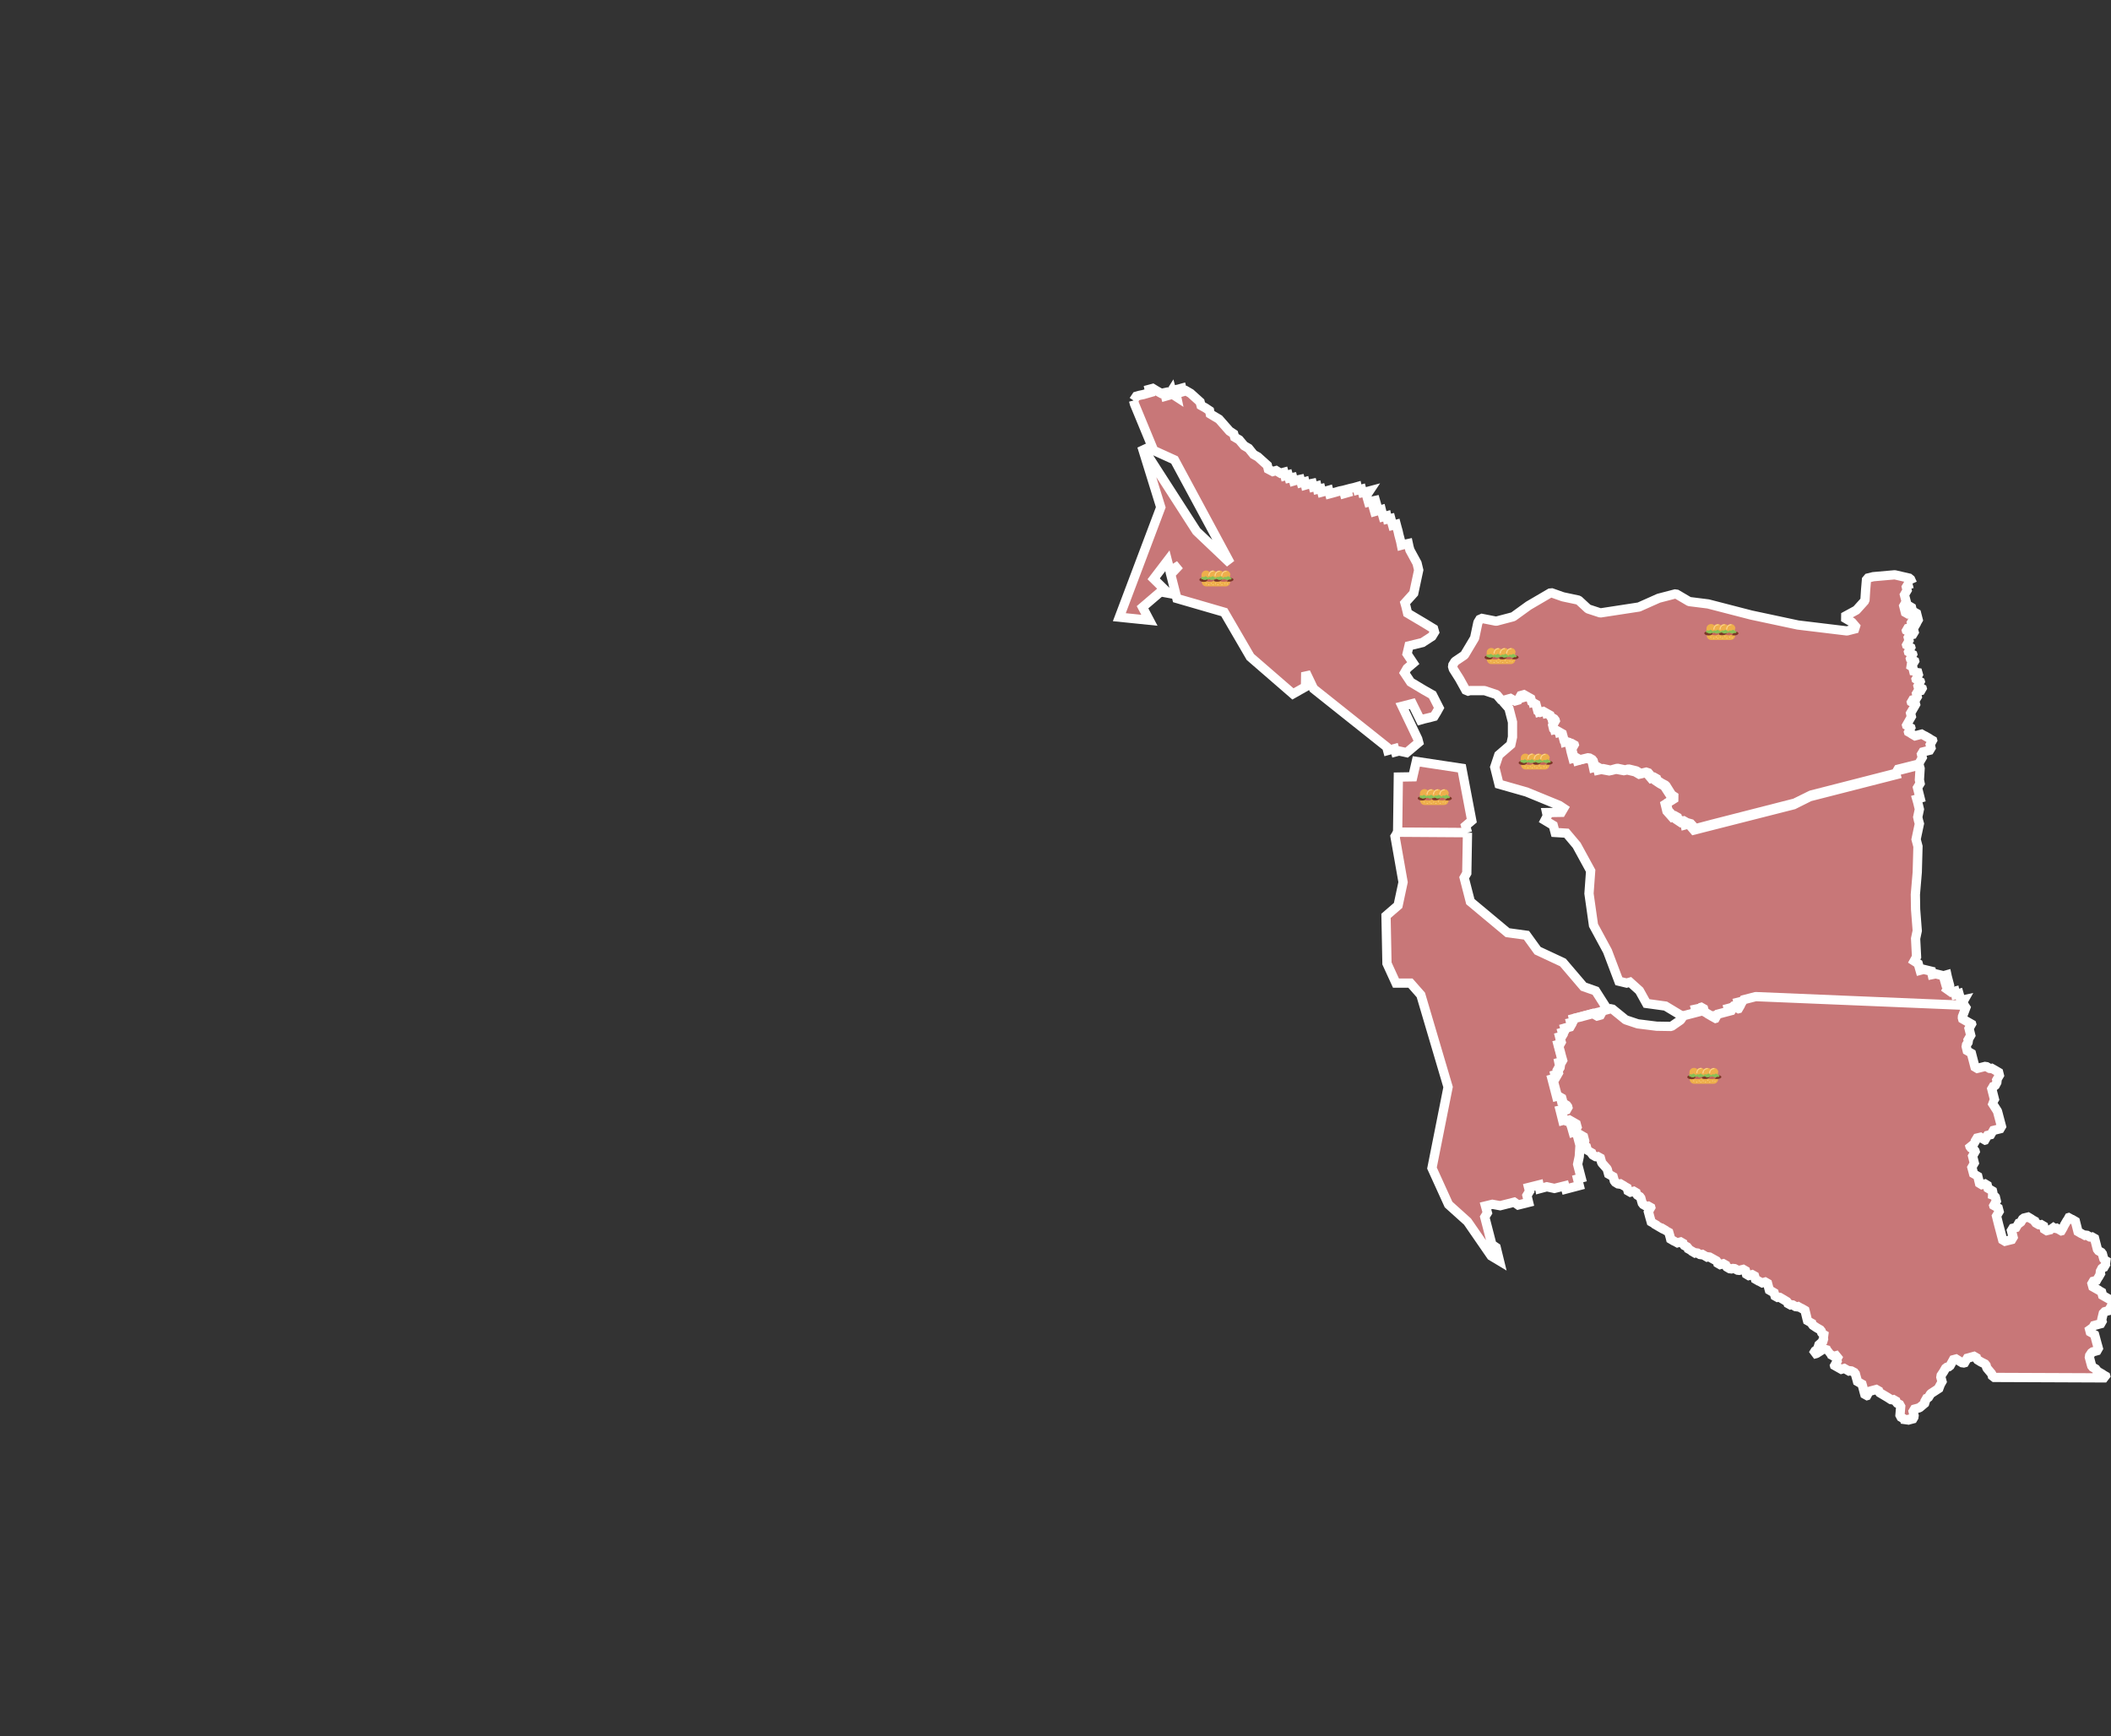 <?xml version="1.0" encoding="utf-8"?>
<!-- Generator: Adobe Illustrator 25.0.1, SVG Export Plug-In . SVG Version: 6.00 Build 0)  -->
<svg version="1.1"
	 id="Counties_of_California" inkscape:version="0.92.4 (5da689c313, 2019-01-14)" sodipodi:docname="California_Bay_Area_county_map_revised.svg" xmlns:cc="http://creativecommons.org/ns#" xmlns:dc="http://purl.org/dc/elements/1.1/" xmlns:inkscape="http://www.inkscape.org/namespaces/inkscape" xmlns:rdf="http://www.w3.org/1999/02/22-rdf-syntax-ns#" xmlns:sodipodi="http://sodipodi.sourceforge.net/DTD/sodipodi-0.dtd" xmlns:svg="http://www.w3.org/2000/svg"
	 xmlns="http://www.w3.org/2000/svg" xmlns:xlink="http://www.w3.org/1999/xlink" x="0px" y="0px" viewBox="0 0 891.3 733"
	 style="enable-background:new 0 0 891.3 733;" xml:space="preserve">
<rect x="0" y="0" width="891.3" height="733" fill="#333333" stroke="none"/>
<style type="text/css">
	.st0{fill:#C87778;stroke:#FFFFFF;stroke-width:3.906;stroke-miterlimit:3.906;}
	.st1{fill:#C87778;stroke:#FFFFFF;stroke-width:3.906;stroke-miterlimit:1;}
	.st2{fill:#EEAF4B;}
	.st3{fill:#7A3726;}
	.st4{fill:#C56458;}
	.st5{fill:#FBD490;}
	.st6{fill:#88C057;}
</style>
<sodipodi:namedview  bordercolor="#666666" borderopacity="1" fit-margin-bottom="0" fit-margin-left="0" fit-margin-right="0" fit-margin-top="0" gridtolerance="10" guidetolerance="10" id="namedview62" inkscape:current-layer="Counties_of_California" inkscape:cx="431.14568" inkscape:cy="515.73895" inkscape:pageopacity="0" inkscape:pageshadow="2" inkscape:window-height="853" inkscape:window-maximized="0" inkscape:window-width="1440" inkscape:window-x="0" inkscape:window-y="0" inkscape:zoom="0.64390536" objecttolerance="10" pagecolor="#ffffff" showgrid="false">
	</sodipodi:namedview>
<polyline id="_x30_01_Alameda-5" class="st0" points="810.3,323.1 810.7,324.5 810.4,329.3 810.7,330.8 809.6,332.6 810.7,337 
	809.3,337.4 809.7,338.8 810.4,341.7 809.7,345 810,346.4 810.4,347.8 809,354.4 809.8,357.4 809.5,368.3 808.7,377.7 808.8,384 
	809.5,393 808.8,396.3 809.2,404 808.2,405.8 809.9,406.9 810.3,408.3 810.7,409.7 812.2,409.3 815.5,410.1 815.8,411.5 
	817.3,411.2 820.6,412 822,411.6 822.3,413 820.9,413.4 821.3,414.8 822.7,414.4 823.1,415.9 822.1,417.7 823.8,418.9 825.4,418.5 
	825.7,419.9 827.1,419.5 827.5,420.9 827.9,422.4 829.3,422.1 827.2,425.8 739.5,421.8 733.8,423.2 734.1,424.6 732.6,425 
	733,426.5 731.6,426.9 731.2,425.4 729.7,425.8 730.1,427.3 722.8,429.1 723.2,430.5 721.7,430.9 721.4,429.5 720,429.8 
	719.6,428.3 718.1,428.7 717.7,427.3 717.3,425.8 715.9,426.1 716.3,427.7 710.5,429.2 703.2,424.8 695.2,423.7 692.2,418.3 
	688.2,414.7 686.8,415.1 683.5,414.3 678.7,401.6 672.8,390.7 670.9,377.3 671.6,367.7 665.7,356.9 661.4,351.8 656.6,351.5 
	655.8,348.5 652.3,346.4 653.3,344.5 653,343.1 659.2,343 660.2,341.3 658.4,340.1 644.5,334.4 632.9,331.1 631.1,323.9 
	632.8,318.8 637.9,314.4 638.6,311.2 638.6,304.9 637.1,299.1 634.9,296.6 634.5,295.1 636,294.7 637.4,294.4 638.9,294 
	639.3,295.5 640.7,295.2 642.1,294.8 641.8,293.3 643.3,292.9 644.7,292.5 645.1,294 646.6,293.7 647,295.1 647.3,296.5 
	648.7,296.1 649.1,297.6 649.5,299 649.9,300.6 651.3,300.2 652.8,299.8 653.1,301.2 654.6,300.9 654.9,302.3 656.8,303.4 
	657.2,304.8 655.7,305.2 656.4,308.1 657.9,307.8 658.3,309.2 659.7,308.8 660.1,310.3 660.5,311.7 660.8,313.3 662.2,312.9 
	662.6,314.3 664.1,313.9 664.5,315.3 663,315.7 663.3,317.2 663.7,318.7 664.1,320.2 665.6,319.8 666,321.2 667.4,320.8 
	670.3,320.1 672.1,321.1 672.5,322.7 672.8,324.1 674.3,323.7 674.7,325.2 676.1,324.9 679.4,325.5 680.8,325.2 682.3,324.8 
	685.6,325.4 687,325.1 690.4,325.9 692.1,326.9 695.1,326.2 697.2,328.7 698.7,328.3 699.1,329.7 700.9,330.9 702.7,331.9 
	705.3,335.9 707.1,337.1 703.1,339.6 703.8,342.5 706.1,345.1 707.5,344.7 707.9,346.1 709.7,347.3 711.2,346.9 711.5,348.3 
	713,347.9 715.2,350.5 757.3,339.8 764.1,336.4 800.5,327.1 800.1,325.7 810.3,323.1 "/>
<path id="_x30_13_Contra_Costa-2" inkscape:connector-curvature="0" class="st1" d="M807.5,246.4l-2.8,0.7l0.7,2.9l-1.5,0.4l1.1,4.3
	l-1.4,0.4l1.1,4.3l1.4-0.4l-0.7-2.9l1.5-0.4l0.7,2.9l1.4-0.4l1.1,4.3l-1.4,0.4l0.4,1.5l-4.4,1.1l0.4,1.4l2.9-0.7l0.4,1.5l-2.9,0.7
	l0.7,2.8l-1.4,0.4l0.4,1.5l1.4-0.4l0.4,1.4l-1.4,0.4l0.4,1.5l1.4-0.4l0.4,1.4l-1.4,0.4l0.4,1.4l1.4-0.4l0.4,1.5l-2.8,0.7l1.8,1.1
	l0.7,2.9l1.1-1.8l0.4,1.4l0.4,1.4l-1.4,0.4l0.4,1.5l1.4-0.4l0.4,1.4l-1.4,0.4l0.4,1.5l1.4-0.4l0.4,1.4l-2.8,0.7l0.7,2.9l-2.9,0.7
	l0.4,1.4l1.4-0.4l0.4,1.5l-1.4,0.4l0.4,1.4l-1.5,0.4l0.7,2.9l-1.4,0.4l0.4,1.4l-1.4,0.4l0.4,1.5l1.4-0.4l0.4,1.4l-1.4,0.4l0.4,1.4
	l1.4-0.4l0.4,1.5l4.3-1.1l0.4,1.4l1.5-0.4l0.4,1.5l1.4-0.4l0.4,1.4l-1.4,0.4l0.7,2.9l-4.4,1.1l0.7,2.9l-1.4,0.4l0.4,1.4l-1.4,0.4
	l-8.8,2.2l0.4,1.4l-36.3,9.3l-6.9,3.4l-34.8,8.9l-7.2,1.9l-2.3-2.5l-1.4,0.4l-0.4-1.4l-1.5,0.4l-1.8-1.1l-0.4-1.4l-1.4,0.4l-2.3-2.5
	l-0.7-2.9l4-2.5l-1.8-1.2l-2.5-4l-1.9-1l-1.8-1.2l-0.4-1.4l-1.5,0.4l-2.1-2.5l-2.9,0.7l-1.8-1.1l-3.3-0.8l-1.4,0.4l-3.3-0.7
	l-1.5,0.4l-1.4,0.4l-3.3-0.7l-1.4,0.4l-0.4-1.5l-1.5,0.4l-0.4-1.4l-0.4-1.5l-1.8-1l-2.9,0.7l-1.4,0.4l-0.4-1.4l-1.5,0.4l-0.4-1.5
	l-0.4-1.4l-0.4-1.5l1.5-0.4l-0.4-1.4l-1.5,0.4L662,313l-1.4,0.4l-0.4-1.5l-0.4-1.4l-0.4-1.5l-1.4,0.4l-0.4-1.4l-1.5,0.4l-0.7-2.9
	l1.5-0.4l-0.4-1.4l-1.9-1.1l-0.4-1.4l-1.4,0.4l-0.4-1.4l-1.5,0.4l-1.4,0.4l-0.4-1.5l-0.4-1.4l-0.4-1.5l-1.4,0.4l-0.4-1.4l-0.4-1.4
	l-1.5,0.4l-0.4-1.5l-1.4,0.4l-1.5,0.4l0.4,1.5l-1.4,0.4l-1.4,0.4l-0.4-1.5l-1.5,0.4l-1.4,0.4l-1.5,0.4l-2.2-2.6l-5.1-1.7l-6.2,0
	l-1.4,0.4l-3-5.4l-2.6-4.1l-0.4-1.4l1.1-1.8l4-2.7l4.3-7.2l1.4-6.6l1.1-1.8l6.6,1.3l7.2-1.9l6.5-4.7l9.4-5.5l5.1,1.8l6.6,1.4l4,3.7
	l5.2,1.7l16.3-2.5l8.3-3.7l7.3-1.9l5.6,3.3l8,1l18.2,4.7l19.7,4.2l20.7,2.5l4.3-1.1l-2.2-2.6l-3.6-2.1l5.5-3l3.6-4l0.3-4.7l0.4-4.7
	l2.8-0.7l9.1-0.8l6.5,1.5L807.5,246.4 M808.7,263.1l-0.4-1.4l-1.5,0.4l0.4,1.4L808.7,263.1"/>
<polyline id="_x30_41_Marin-3" class="st0" points="478.6,169.1 479.8,167.3 481.2,166.9 482.7,166.6 484.1,166.2 485.5,165.8 
	485.2,164.4 486.7,164 488.5,165.1 490.3,166.1 491.7,165.8 492.1,167.3 493.5,166.9 494.7,165 495.1,166.5 496.8,167.6 
	496.5,166.2 496.1,164.6 497.6,164.3 499,163.9 499.4,165.4 500.8,165 502.7,166.1 506.7,169.7 507.1,171.2 508.9,172.2 
	510.7,173.4 511,174.8 514.7,177 519.1,182 520.9,183.2 521.3,184.6 523.2,185.7 525.3,188.2 527.2,189.3 529.3,191.9 531.1,192.9 
	535.1,196.5 535.5,198.1 537.4,199.1 538.8,198.7 540.6,199.8 542.1,199.4 542.5,200.9 543.9,200.5 544.3,201.9 545.8,201.6 
	546.2,203.1 547.6,202.7 549,202.4 549.4,203.8 550.9,203.4 551.2,204.8 552.6,204.4 554.1,204.1 554.5,205.6 556,205.2 
	556.3,206.6 557.7,206.3 558.1,207.8 559.6,207.4 561,207 561.4,208.5 562.9,208.1 564.3,207.7 565.7,207.3 567.2,207 567.6,208.4 
	569,208 568.7,206.6 570.2,206.2 571.6,205.9 573,205.5 573.3,206.9 574.9,206.5 575.3,208 576.7,207.7 578.2,207.3 577,209.1 
	577.4,210.6 577.8,212 579.3,211.6 580.7,211.3 581.1,212.7 579.6,213.1 580,214.6 580.4,216 581.8,215.6 583.2,215.2 583.6,216.8 
	584,218.2 585.5,217.8 585.8,219.2 587.2,218.9 587.6,220.4 588,221.8 589.5,221.4 589.9,222.9 590.3,224.3 590.6,225.7 591,227.2 
	591.4,228.7 591.7,230.2 593.2,229.8 594.6,229.5 594.9,230.9 595.3,232.3 598.3,237.8 599,240.7 596.9,250.5 593.2,254.6 
	593.6,256 594.3,258.9 601.7,263.3 605.3,265.5 605.7,266.9 604.6,268.7 600.6,271.3 594.9,272.7 594.1,276.1 596.7,280 
	594.1,282.2 593,284.1 595.6,288 601.1,291.3 604.8,293.4 607.6,298.9 606.6,300.7 605.5,302.5 604,302.9 601.1,303.6 599.7,304 
	596.3,297.1 592,298.2 598.6,312 599,313.5 593.9,317.8 590.7,317.1 589.2,317.5 588.8,316.1 585.9,316.9 585.5,315.4 554.6,290.8 
	551.3,283.9 551.2,290 545.9,293 527.9,277.4 516.9,258.5 496.9,252.7 494.3,242.5 498,238.6 494,241.1 492.9,236.8 487.1,244.4 
	493.3,250.5 490,249.9 482.4,256.4 485.3,261.9 472.6,260.6 490.1,214.2 482.1,188.4 505.2,224.3 519.4,237.8 495.9,194.2 
	487.1,190.2 479,170.6 478.6,169.1 "/>
<polyline id="_x30_75_San_Francisco-5" class="st0" points="619.6,351.6 590.1,351.4 590.4,328.1 596.5,328 598,321.5 617.2,324.4 
	621.4,346.5 618.8,348.7 619.6,351.6 "/>
<polyline id="_x30_81_San_Mateo-7" class="st0" points="619.6,351.6 619.3,368.7 618.2,370.6 620.8,380.7 636.5,393.8 644.5,394.9 
	649.2,401.4 659.9,406.4 668.6,416.6 673.7,418.4 678.8,426.4 674.5,427.5 674.8,428.9 671.9,429.6 671.5,428.2 664.3,430.1 
	664.6,431.5 663.2,431.8 663.6,433.3 660.7,434.1 661.1,435.5 659.6,435.9 660,437.4 658.5,437.8 659.2,440.6 657.8,441 
	659.7,448.2 658.2,448.6 658.5,450.1 657.5,451.9 657.9,453.4 656.5,453.8 656.8,455.2 655.3,455.6 657.2,462.9 658.7,462.5 
	659.4,465.4 661.2,466.5 661.6,468 658.7,468.7 659.8,473.1 662.7,472.3 663,473.7 664.5,473.4 665.2,476.3 663.8,476.7 
	664.2,478.1 665.6,477.7 666,479.2 667.5,478.8 667.8,480.2 666.3,480.6 667.1,483.6 666.8,488.3 666.1,491.6 667.6,497.4 
	666.1,497.8 666.8,500.6 661.1,502.1 660.7,500.7 656.3,501.8 653.1,501.1 650.1,501.9 649.8,500.3 645.4,501.4 645.8,503 
	644.7,504.8 645.4,507.7 641,508.8 639.3,507.6 633.4,509.1 630.1,508.5 627.2,509.2 628,512.1 626.9,513.9 629.9,525.5 
	631.7,526.7 633.1,532.4 629.6,530.3 619.6,515.8 611.6,508.6 604.6,493.2 611.4,459 599.9,420.1 595.5,415.1 589.4,415.1 
	585.6,406.8 585.2,386.7 590.3,382.3 592.4,372.5 589,353.2 590.1,351.4 619.6,351.6 "/>
<path id="_x30_85_Santa_Clara-9" inkscape:connector-curvature="0" class="st1" d="M664.3,430.1l0.4,1.4l-1.4,0.4l0.4,1.5l-1.5,0.4
	l-1.5,0.4l0.4,1.4l-1.4,0.4l0.4,1.6l-1.5,0.4l0.4,1.4l0.4,1.4l-1.4,0.4l0.4,1.5l0.4,1.4l0.4,1.6l0.4,1.4l0.4,1.4l-1.5,0.4l0.4,1.5
	l-1.1,1.8l0.4,1.6l-1.4,0.4l0.4,1.4l-1.5,0.4l0.4,1.4l0.4,1.5l0.4,1.5l0.4,1.5l0.4,1.4l1.5-0.4l0.4,1.4l0.4,1.5l1.8,1.1l0.4,1.5
	l-1.4,0.4l-1.5,0.4l0.4,1.4l0.4,1.4l0.4,1.5l1.5-0.4l1.4-0.4l0.4,1.5l1.5-0.4l0.4,1.5l0.4,1.4l-1.5,0.4l0.4,1.4l1.5-0.4l0.4,1.5
	l1.5-0.4l0.4,1.5l0.4,1.5l-1.1,1.7l1.5-0.4l0.4,1.4l0.4,1.5l1.4-0.4l0.4,1.5l1.9,1.1l1.4-0.4l0.4,1.4l0.4,1.4l2.3,2.6l0.4,1.5
	l0.4,1.4l1.5-0.4l0.4,1.4l0.4,1.5l1.8,1.1l1.5-0.4l0.4,1.5l1.4-0.4l0.4,1.4l0.4,1.4l1.5-0.4l1.5-0.4l0.4,1.6l1.7,1.1l0.4,1.5
	l0.4,1.4l1.9,1.1l1.4-0.4l0.4,1.5l-1.4,0.4l0.4,1.4l0.4,1.5l0.4,1.4l0.4,1.4l1.4-0.4l0.4,1.6l1.4-0.4l0.4,1.4l1.6-0.4l0.4,1.5
	l1.4-0.4l0.4,1.4l0.4,1.4l0.4,1.6l1.5-0.4l0.4,1.4l1.4-0.4l1.5-0.4l0.4,1.5l1.9,1l0.4,1.4l1.4-0.4l0.4,1.6l1.5-0.4l1.7,1l1.5-0.4
	l0.4,1.5l1.5-0.4l3.6,2l0.4,1.6l1.4-0.4l1.5-0.4l0.4,1.4l1.9,1.1l1.4-0.4l1.9,1l2.8-0.7l0.4,1.4l0.4,1.6l1.6-0.4l1.4-0.4l0.4,1.4
	l0.4,1.5l1.5-0.4l0.4,1.4l1.4-0.4l1.4-0.4l0.4,1.5l0.4,1.5l0.4,1.4l1.6-0.4l0.4,1.5l0.4,1.4l1.4-0.4l1.9,1.1l1.8,1.1l0.4,1.4
	l1.4-0.4l1.9,1.1l1.5-0.4l0.4,1.4l1.5-0.4l0.4,1.5l0.7,2.9l0.4,1.5l1.4-0.4l0.4,1.4l1.8,1.2l1.9,1.1l0.4,1.4l1.9,1.1l-1.5,0.4
	l0.4,1.4l-2.5,2.2l0.4,1.5l-1.4,0.4l-1.1,1.8l1.5-0.4l3.9-2.5l0.4,1.4l1.5-0.4l-1.1,1.9l1.5-0.4l0.4,1.4l1.5-0.4l1.4-0.4l-1,1.9
	l0.4,1.5l-1.5,0.4l0.4,1.4l1.5-0.4l0.4,1.5l1.4-0.4l1.4-0.4l0.4,1.5l1.5-0.4l1.9,1l0.4,1.5l0.4,1.4l0.4,1.5l1.5-0.4l0.4,1.4l0.4,1.5
	l0.4,1.5l0.4,1.4l1.4-0.4l-0.4-1.4l1.4-0.4l1.5-0.4l1.5-0.4l0.4,1.4l3.7,2.2l1.7,1.1l1.5-0.4l0.4,1.5l1.9,1l-0.4,4.8l1.9,1.1
	l0.4,1.4l1.1-1.8l1.7,1l1-1.7l-0.7-2.9l1.5-0.4l1.4-0.4l2.6-2.2l-0.4-1.5l1.4-0.4l1.1-1.8l4-2.6l-0.4-1.4l1.4-0.4l-0.4-1.5l-0.4-1.5
	l1.2-1.8l1.1-1.9l1.5-0.4l2-3.6l3.6,2.2l1.5-0.4l-0.4-1.5l1.5-0.4l1.4-0.4l1.5-0.4l0.4,1.5l1.8,1.1l2,1l0.4,1.5l2.1,2.5l0.4,1.5
	l47.9,0.2l-0.4-1.5l-1.4,0.4l-0.4-1.5l-1.5,0.4l-0.4-1.4l-1.9-1.1l-0.4-1.4l-0.4-1.5l-0.4-1.5l1.2-1.8l1.5-0.4l1.4-0.4l-0.4-1.5
	l-0.4-1.4l-0.4-1.5l-0.4-1.5l-0.4-1.4l-1.4,0.4l-0.8-3l1.8,1.2l-0.4-1.5l1.5-0.4l1.4-0.4l1.5-0.4l-0.4-1.4l0.8-3.3l1.4-0.4l1.5-0.4
	l-0.4-1.5l1.4-0.4l-0.4-1.4l-0.4-1.5l-1.4,0.4l-0.4-1.5l-1.5,0.4l-0.4-1.4l-0.4-1.5l-1.4,0.4l-0.4-1.5l-1.5,0.4l-0.4-1.4l-0.4-1.5
	l1.5-0.4l1.4-0.4l-0.4-1.4l1.5-0.4l-0.4-1.5l1-1.9l1.5-0.4l-0.4-1.4l1.5-0.4l-1.9-1.1l-0.4-1.4l-0.4-1.5l-1.9-1.1l-1.5-5.8l-1.4,0.4
	l-1.9-1.1l-1.4,0.4l-0.4-1.4l-1.5,0.4l-1.5-5.9l-1.5,0.4l-0.4-1.4l-1.4,0.4l0.4,1.4l-1.5,0.4l0.4,1.5l-1.4,0.4l0.4,1.5l-1.5,0.4
	l-0.4-1.5l-1.5,0.4l-1.8-1.2l0.4,1.5l-2.9,0.7l-0.7-2.9l-1.5,0.4l-1.9-1.1l-0.4-1.4l-1.4,0.4l-0.4-1.5l-2.9,0.7l-1.1,1.9l-1.5,0.4
	l0.4,1.4l-2.9,0.7l1.1,4.4l-4.4,1.1l-1.9-7.2l-1.1-4.4l1.5-0.4l-0.8-3l-1.5,0.4l-0.4-1.4l1.5-0.4l-0.7-2.9l-2.4-0.9l1.5-0.4
	l-0.4-1.6l-1.5,0.4l-0.7-2.8l-2.9,0.7l-1.1-4.5l-1.4,0.4l-1.1-4.1l1.4-0.4l-1.1-4.4l1.5-0.4l-0.4-1.4l-1.9-1.1l-0.4-1.4l1.9,1
	l-0.4-1.4l1.4-0.4l-0.4-1.6l3-0.7l0.4,1.6l1.4-0.4l-0.4-1.6l2.9-0.7l-0.4-1.4l4.4-1.1l-1.9-7.2l-2.5-3.9l1.4-0.4l-1.5-5.9l1.5-0.4
	l1-1.9l-0.4-1.5l1.5-0.4l-0.7-2.8l-1.5,0.4l-0.4-1.5l-1.4,0.4l-1.9-1.1l-4.4,1.1l-1.9-7.3l-1.4,0.4l-0.7-2.9l1.1-1.7l-0.4-1.5
	l1.5-0.4l-1.1-4.4l1.5-0.4l-0.4-1.4l-1.5,0.4l-0.4-1.5l-1.5,0.4l-0.4-1.5l1.9-5l-89.1-3.7l-5.8,1.5l0.4,1.4l-1.5,0.4l0.4,1.6
	l-1.5,0.4l-0.4-1.6l-1.5,0.4l0.4,1.6l-7.2,1.9l0.4,1.4l-1.4,0.4l-0.4-1.4l-1.4,0.4l-0.4-1.6l-1.5,0.4l-0.4-1.4l-0.4-1.5l-1.4,0.4
	l0.4,1.5l-7.3,1.9l-1.2,1.8l-3.9,2.7l-6.2-0.1l-8-1l-5.1-1.7l-5.9-4.8l-1.4,0.4l-3,0.8l0.4,1.4l-1.4,0.4l-1.5,0.4l-0.4-1.4l-1.4,0.4
	l-1.5,0.4l-1.5,0.4l-1.4,0.4L664.3,430.1L664.3,430.1z"/>
<g>
	<g>
		<path class="st2" d="M611.7,337.9c-0.2,0-0.3,0-0.5,0c-0.5,0-0.9-0.1-1.2-0.2c-0.3,0.1-0.7,0.2-1.2,0.2c-0.6,0-1.1-0.1-1.4-0.3
			c-0.3,0.2-0.8,0.3-1.4,0.3c-0.6,0-1.2-0.2-1.5-0.4c-0.3,0.3-0.9,0.4-1.5,0.4c-0.6,0-1.1-0.1-1.4-0.3c-0.3,0.2-0.8,0.3-1.4,0.3
			c-0.2,0-0.4,0-0.6-0.1c0,0.1,0,0.2,0,0.2c0,1,0.8,1.9,1.9,1.9h8.2c1,0,1.9-0.8,1.9-1.9C611.7,338.1,611.7,338,611.7,337.9
			C611.7,338,611.7,338,611.7,337.9z"/>
	</g>
	<path class="st3" d="M611.7,336.3c0,0.3-0.2,0.5-0.5,0.5h-0.8c0.1,0.1,0.2,0.2,0.2,0.4c0,0.3-0.2,0.5-0.6,0.6
		c0.3,0.1,0.7,0.2,1.2,0.2c1,0,1.8-0.4,1.8-0.9C612.9,336.7,612.4,336.4,611.7,336.3z"/>
	<path class="st4" d="M607.6,336.7c0.1,0.1,0.2,0.2,0.2,0.4c0,0.2-0.1,0.4-0.4,0.5c0.3,0.2,0.8,0.3,1.4,0.3c1,0,1.8-0.4,1.8-0.9
		c0-0.1-0.1-0.3-0.2-0.4H607.6z"/>
	<path class="st2" d="M611.7,335.1c0-1-0.8-1.9-1.9-1.9c-0.5,0-1,0.2-1.4,0.6c-0.3-0.4-0.8-0.6-1.4-0.6c-0.5,0-1,0.2-1.4,0.6
		c-0.3-0.4-0.8-0.6-1.4-0.6c-0.5,0-1,0.2-1.4,0.6c-0.3-0.4-0.8-0.6-1.4-0.6c-1,0-1.9,0.8-1.9,1.9c0,0,0,0.1,0,0.1c0,0,0,0,0,0v1
		c0,0.3,0.2,0.5,0.5,0.5h11c0.3,0,0.5-0.2,0.5-0.5v-1C611.7,335.2,611.7,335.2,611.7,335.1C611.7,335.2,611.7,335.1,611.7,335.1z"/>
	<path class="st3" d="M600.2,336.7c-0.3,0-0.5-0.2-0.5-0.4c-0.7,0.1-1.1,0.4-1.1,0.8c0,0.5,0.8,0.9,1.8,0.9c1,0,1.8-0.4,1.8-0.9
		c0-0.1-0.1-0.3-0.2-0.4H600.2z"/>
	<path class="st4" d="M601.9,336.7c0.1,0.1,0.2,0.2,0.2,0.4c0,0.2-0.1,0.4-0.4,0.5c0.3,0.2,0.8,0.3,1.4,0.3c1,0,1.8-0.4,1.8-0.9
		c0-0.1-0.1-0.3-0.2-0.4H601.9z"/>
	<path class="st3" d="M604.6,336.7c0.1,0.1,0.2,0.2,0.2,0.4c0,0.2-0.1,0.3-0.2,0.4c0.3,0.3,0.9,0.4,1.5,0.4c1,0,1.8-0.4,1.8-0.9
		c0-0.1-0.1-0.3-0.2-0.4H604.6z"/>
	<circle class="st5" cx="601.3" cy="338.7" r="0.2"/>
	<circle class="st5" cx="602.6" cy="339.2" r="0.2"/>
	<circle class="st5" cx="603.6" cy="338.7" r="0.2"/>
	<circle class="st5" cx="604.3" cy="339.2" r="0.2"/>
	<circle class="st5" cx="605.3" cy="338.7" r="0.2"/>
	<circle class="st5" cx="606.3" cy="339.2" r="0.2"/>
	<circle class="st5" cx="607.3" cy="338.5" r="0.2"/>
	<circle class="st5" cx="608.1" cy="339.2" r="0.2"/>
	<circle class="st5" cx="609.3" cy="338.7" r="0.2"/>
	<circle class="st5" cx="610.3" cy="339" r="0.2"/>
	<path class="st5" d="M602.5,335.6c-0.1,0-0.2-0.1-0.2-0.2c0-1.2,1-2.1,2.1-2.1c0.1,0,0.2,0.1,0.2,0.2c0,0.1-0.1,0.2-0.2,0.2
		c-0.9,0-1.6,0.7-1.6,1.6C602.8,335.5,602.7,335.6,602.5,335.6z"/>
	<path class="st5" d="M605.2,335.6c-0.1,0-0.2-0.1-0.2-0.2c0-1.2,1-2.1,2.1-2.1c0.1,0,0.2,0.1,0.2,0.2s-0.1,0.2-0.2,0.2
		c-0.9,0-1.6,0.7-1.6,1.6C605.4,335.5,605.3,335.6,605.2,335.6z"/>
	<g>
		<path class="st2" d="M607.9,335.3c0-1,0.8-1.9,1.9-1.9"/>
		<path class="st5" d="M607.9,335.6c-0.1,0-0.2-0.1-0.2-0.2c0-1.2,1-2.1,2.1-2.1c0.1,0,0.2,0.1,0.2,0.2s-0.1,0.2-0.2,0.2
			c-0.9,0-1.6,0.7-1.6,1.6C608.2,335.5,608.1,335.6,607.9,335.6z"/>
	</g>
	<path class="st6" d="M602.2,336.2c-0.1,0-0.1,0-0.1,0c0-0.2-0.2-0.3-0.4-0.3c0,0-0.1,0-0.1,0c0-0.2-0.2-0.3-0.4-0.3
		c-0.2,0-0.3,0.1-0.4,0.3c0,0-0.1,0-0.1,0c-0.1,0-0.3,0-0.4,0.1c-0.1-0.1-0.2-0.1-0.4-0.1c-0.3,0-0.6,0.2-0.6,0.5
		c0,0.3,0.3,0.5,0.6,0.5c0.1,0,0.2,0,0.2,0c0.1,0.2,0.3,0.3,0.5,0.3c0.1,0,0.2,0,0.3-0.1c0.1,0.1,0.2,0.1,0.3,0.1
		c0.2,0,0.4-0.1,0.5-0.3c0.1,0.1,0.2,0.1,0.4,0.1c0.3,0,0.6-0.2,0.6-0.4S602.5,336.2,602.2,336.2z"/>
	<path class="st6" d="M605.2,336.2c-0.1,0-0.1,0-0.1,0c0-0.2-0.2-0.3-0.4-0.3c0,0-0.1,0-0.1,0c0-0.2-0.2-0.3-0.4-0.3
		c-0.2,0-0.3,0.1-0.4,0.3c0,0-0.1,0-0.1,0c-0.1,0-0.3,0-0.4,0.1c-0.1-0.1-0.2-0.1-0.4-0.1c-0.3,0-0.6,0.2-0.6,0.5
		c0,0.3,0.3,0.5,0.6,0.5c0.1,0,0.2,0,0.2,0c0.1,0.2,0.3,0.3,0.5,0.3c0.1,0,0.2,0,0.3-0.1c0.1,0.1,0.2,0.1,0.3,0.1
		c0.2,0,0.4-0.1,0.5-0.3c0.1,0.1,0.2,0.1,0.4,0.1c0.3,0,0.6-0.2,0.6-0.4S605.5,336.2,605.2,336.2z"/>
	<path class="st6" d="M608.4,336.2c-0.1,0-0.1,0-0.1,0c0-0.2-0.2-0.3-0.4-0.3c0,0-0.1,0-0.1,0c0-0.2-0.2-0.3-0.4-0.3
		c-0.2,0-0.3,0.1-0.4,0.3c0,0-0.1,0-0.1,0c-0.1,0-0.3,0-0.4,0.1c-0.1-0.1-0.2-0.1-0.4-0.1c-0.3,0-0.6,0.2-0.6,0.5
		c0,0.3,0.3,0.5,0.6,0.5c0.1,0,0.2,0,0.2,0c0.1,0.2,0.3,0.3,0.5,0.3c0.1,0,0.2,0,0.3-0.1c0.1,0.1,0.2,0.1,0.3,0.1
		c0.2,0,0.4-0.1,0.5-0.3c0.1,0.1,0.2,0.1,0.4,0.1c0.3,0,0.6-0.2,0.6-0.4S608.8,336.2,608.4,336.2z"/>
	<path class="st6" d="M611.7,336.2c-0.1,0-0.1,0-0.1,0c0-0.2-0.2-0.3-0.4-0.3c0,0-0.1,0-0.1,0c0-0.2-0.2-0.3-0.4-0.3
		c-0.2,0-0.3,0.1-0.4,0.3c0,0-0.1,0-0.1,0c-0.1,0-0.3,0-0.4,0.1c-0.1-0.1-0.2-0.1-0.4-0.1c-0.3,0-0.6,0.2-0.6,0.5
		c0,0.3,0.3,0.5,0.6,0.5c0.1,0,0.2,0,0.2,0c0.1,0.2,0.3,0.3,0.5,0.3c0.1,0,0.2,0,0.3-0.1c0.1,0.1,0.2,0.1,0.3,0.1
		c0.2,0,0.4-0.1,0.5-0.3c0.1,0.1,0.2,0.1,0.4,0.1c0.3,0,0.6-0.2,0.6-0.4S612,336.2,611.7,336.2z"/>
</g>
<g>
	<g>
		<path class="st2" d="M519.5,245.6c-0.2,0-0.3,0-0.5,0c-0.5,0-0.9-0.1-1.2-0.2c-0.3,0.1-0.7,0.2-1.2,0.2c-0.6,0-1.1-0.1-1.4-0.3
			c-0.3,0.2-0.8,0.3-1.4,0.3c-0.6,0-1.2-0.2-1.5-0.4c-0.3,0.3-0.9,0.4-1.5,0.4c-0.6,0-1.1-0.1-1.4-0.3c-0.3,0.2-0.8,0.3-1.4,0.3
			c-0.2,0-0.4,0-0.6-0.1c0,0.1,0,0.2,0,0.2c0,1,0.8,1.9,1.9,1.9h8.2c1,0,1.9-0.8,1.9-1.9C519.5,245.7,519.5,245.7,519.5,245.6
			C519.5,245.7,519.5,245.6,519.5,245.6z"/>
	</g>
	<path class="st3" d="M519.5,243.9c0,0.3-0.2,0.5-0.5,0.5h-0.8c0.1,0.1,0.2,0.2,0.2,0.4c0,0.3-0.2,0.5-0.6,0.6
		c0.3,0.1,0.7,0.2,1.2,0.2c1,0,1.8-0.4,1.8-0.9C520.8,244.4,520.3,244,519.5,243.9z"/>
	<path class="st4" d="M515.5,244.4c0.1,0.1,0.2,0.2,0.2,0.4c0,0.2-0.1,0.4-0.4,0.5c0.3,0.2,0.8,0.3,1.4,0.3c1,0,1.8-0.4,1.8-0.9
		c0-0.1-0.1-0.3-0.2-0.4H515.5z"/>
	<path class="st2" d="M519.5,242.8c0-1-0.8-1.9-1.9-1.9c-0.5,0-1,0.2-1.4,0.6c-0.3-0.4-0.8-0.6-1.4-0.6c-0.5,0-1,0.2-1.4,0.6
		c-0.3-0.4-0.8-0.6-1.4-0.6c-0.5,0-1,0.2-1.4,0.6c-0.3-0.4-0.8-0.6-1.4-0.6c-1,0-1.9,0.8-1.9,1.9c0,0,0,0.1,0,0.1c0,0,0,0,0,0v1
		c0,0.3,0.2,0.5,0.5,0.5h11c0.3,0,0.5-0.2,0.5-0.5v-1C519.5,242.9,519.5,242.9,519.5,242.8C519.5,242.8,519.5,242.8,519.5,242.8z"/>
	<path class="st3" d="M508,244.4c-0.3,0-0.5-0.2-0.5-0.4c-0.7,0.1-1.1,0.4-1.1,0.8c0,0.5,0.8,0.9,1.8,0.9s1.8-0.4,1.8-0.9
		c0-0.1-0.1-0.3-0.2-0.4H508z"/>
	<path class="st4" d="M509.7,244.4c0.1,0.1,0.2,0.2,0.2,0.4c0,0.2-0.1,0.4-0.4,0.5c0.3,0.2,0.8,0.3,1.4,0.3c1,0,1.7-0.4,1.7-0.9
		c0-0.1-0.1-0.3-0.2-0.4H509.7z"/>
	<path class="st3" d="M512.5,244.4c0.1,0.1,0.2,0.2,0.2,0.4c0,0.2-0.1,0.3-0.2,0.4c0.3,0.3,0.9,0.4,1.5,0.4c1,0,1.8-0.4,1.8-0.9
		c0-0.1-0.1-0.3-0.2-0.4H512.5z"/>
	<circle class="st5" cx="509.2" cy="246.4" r="0.2"/>
	<circle class="st5" cx="510.4" cy="246.9" r="0.2"/>
	<circle class="st5" cx="511.4" cy="246.4" r="0.2"/>
	<circle class="st5" cx="512.2" cy="246.9" r="0.2"/>
	<circle class="st5" cx="513.2" cy="246.4" r="0.2"/>
	<circle class="st5" cx="514.2" cy="246.9" r="0.2"/>
	<circle class="st5" cx="515.2" cy="246.1" r="0.2"/>
	<circle class="st5" cx="515.9" cy="246.9" r="0.2"/>
	<circle class="st5" cx="517.2" cy="246.4" r="0.2"/>
	<circle class="st5" cx="518.2" cy="246.6" r="0.2"/>
	<path class="st5" d="M510.4,243.2c-0.1,0-0.2-0.1-0.2-0.2c0-1.2,1-2.1,2.1-2.1c0.1,0,0.2,0.1,0.2,0.2c0,0.1-0.1,0.2-0.2,0.2
		c-0.9,0-1.6,0.7-1.6,1.6C510.6,243.1,510.5,243.2,510.4,243.2z"/>
	<path class="st5" d="M513,243.3c-0.1,0-0.2-0.1-0.2-0.2c0-1.2,1-2.1,2.1-2.1c0.1,0,0.2,0.1,0.2,0.2c0,0.1-0.1,0.2-0.2,0.2
		c-0.9,0-1.6,0.7-1.6,1.6C513.3,243.2,513.2,243.3,513,243.3z"/>
	<g>
		<path class="st2" d="M515.8,243c0-1,0.8-1.9,1.9-1.9"/>
		<path class="st5" d="M515.8,243.3c-0.1,0-0.2-0.1-0.2-0.2c0-1.2,1-2.1,2.1-2.1c0.1,0,0.2,0.1,0.2,0.2c0,0.1-0.1,0.2-0.2,0.2
			c-0.9,0-1.6,0.7-1.6,1.6C516,243.2,515.9,243.3,515.8,243.3z"/>
	</g>
	<path class="st6" d="M510,243.9c0,0-0.1,0-0.1,0c0-0.2-0.2-0.3-0.4-0.3c0,0-0.1,0-0.1,0c0-0.2-0.2-0.3-0.4-0.3
		c-0.2,0-0.3,0.1-0.4,0.3c0,0-0.1,0-0.1,0c-0.1,0-0.3,0-0.4,0.1c-0.1-0.1-0.2-0.1-0.4-0.1c-0.3,0-0.6,0.2-0.6,0.5
		c0,0.3,0.3,0.5,0.6,0.5c0.1,0,0.2,0,0.2,0c0.1,0.2,0.3,0.3,0.5,0.3c0.1,0,0.2,0,0.3-0.1c0.1,0.1,0.2,0.1,0.3,0.1
		c0.2,0,0.4-0.1,0.5-0.3c0.1,0.1,0.2,0.1,0.4,0.1c0.3,0,0.6-0.2,0.6-0.4S510.4,243.9,510,243.9z"/>
	<path class="st6" d="M513,243.9c0,0-0.1,0-0.1,0c0-0.2-0.2-0.3-0.4-0.3c0,0-0.1,0-0.1,0c0-0.2-0.2-0.3-0.4-0.3
		c-0.2,0-0.3,0.1-0.4,0.3c0,0-0.1,0-0.1,0c-0.1,0-0.3,0-0.4,0.1c-0.1-0.1-0.2-0.1-0.4-0.1c-0.3,0-0.6,0.2-0.6,0.5
		c0,0.3,0.3,0.5,0.6,0.5c0.1,0,0.2,0,0.2,0c0.1,0.2,0.3,0.3,0.5,0.3c0.1,0,0.2,0,0.3-0.1c0.1,0.1,0.2,0.1,0.3,0.1
		c0.2,0,0.4-0.1,0.5-0.3c0.1,0.1,0.2,0.1,0.4,0.1c0.3,0,0.6-0.2,0.6-0.4S513.4,243.9,513,243.9z"/>
	<path class="st6" d="M516.3,243.9c0,0-0.1,0-0.1,0c0-0.2-0.2-0.3-0.4-0.3c0,0-0.1,0-0.1,0c0-0.2-0.2-0.3-0.4-0.3
		c-0.2,0-0.3,0.1-0.4,0.3c0,0-0.1,0-0.1,0c-0.1,0-0.3,0-0.4,0.1c-0.1-0.1-0.2-0.1-0.4-0.1c-0.3,0-0.6,0.2-0.6,0.5
		c0,0.3,0.3,0.5,0.6,0.5c0.1,0,0.2,0,0.2,0c0.1,0.2,0.3,0.3,0.5,0.3c0.1,0,0.2,0,0.3-0.1c0.1,0.1,0.2,0.1,0.3,0.1
		c0.2,0,0.4-0.1,0.5-0.3c0.1,0.1,0.2,0.1,0.4,0.1c0.3,0,0.6-0.2,0.6-0.4S516.6,243.9,516.3,243.9z"/>
	<path class="st6" d="M519.5,243.9c0,0-0.1,0-0.1,0c0-0.2-0.2-0.3-0.4-0.3c0,0-0.1,0-0.1,0c0-0.2-0.2-0.3-0.4-0.3
		c-0.2,0-0.3,0.1-0.4,0.3c0,0-0.1,0-0.1,0c-0.1,0-0.3,0-0.4,0.1c-0.1-0.1-0.2-0.1-0.4-0.1c-0.3,0-0.6,0.2-0.6,0.5
		c0,0.3,0.3,0.5,0.6,0.5c0.1,0,0.2,0,0.2,0c0.1,0.2,0.3,0.3,0.5,0.3c0.1,0,0.2,0,0.3-0.1c0.1,0.1,0.2,0.1,0.3,0.1
		c0.2,0,0.4-0.1,0.5-0.3c0.1,0.1,0.2,0.1,0.4,0.1c0.3,0,0.6-0.2,0.6-0.4S519.9,243.9,519.5,243.9z"/>
</g>
<g>
	<g>
		<path class="st2" d="M639.9,278.4c-0.2,0-0.3,0-0.5,0c-0.5,0-0.9-0.1-1.2-0.2c-0.3,0.1-0.7,0.2-1.2,0.2c-0.6,0-1.1-0.1-1.4-0.3
			c-0.3,0.2-0.8,0.3-1.4,0.3c-0.6,0-1.2-0.2-1.5-0.4c-0.3,0.3-0.9,0.4-1.5,0.4c-0.6,0-1.1-0.1-1.4-0.3c-0.3,0.2-0.8,0.3-1.4,0.3
			c-0.2,0-0.4,0-0.6-0.1c0,0.1,0,0.2,0,0.2c0,1,0.8,1.9,1.9,1.9h8.2c1,0,1.9-0.8,1.9-1.9C639.9,278.5,639.9,278.5,639.9,278.4
			C639.9,278.5,639.9,278.4,639.9,278.4z"/>
	</g>
	<path class="st3" d="M639.9,276.7c0,0.3-0.2,0.5-0.5,0.5h-0.8c0.1,0.1,0.2,0.2,0.2,0.4c0,0.3-0.2,0.5-0.6,0.6
		c0.3,0.1,0.7,0.2,1.2,0.2c1,0,1.8-0.4,1.8-0.9C641.1,277.1,640.6,276.8,639.9,276.7z"/>
	<path class="st4" d="M635.8,277.2c0.1,0.1,0.2,0.2,0.2,0.4c0,0.2-0.1,0.4-0.4,0.5c0.3,0.2,0.8,0.3,1.4,0.3c1,0,1.8-0.4,1.8-0.9
		c0-0.1-0.1-0.3-0.2-0.4H635.8z"/>
	<path class="st2" d="M639.9,275.5c0-1-0.8-1.9-1.9-1.9c-0.5,0-1,0.2-1.4,0.6c-0.3-0.4-0.8-0.6-1.4-0.6c-0.5,0-1,0.2-1.4,0.6
		c-0.3-0.4-0.8-0.6-1.4-0.6c-0.5,0-1,0.2-1.4,0.6c-0.3-0.4-0.8-0.6-1.4-0.6c-1,0-1.9,0.8-1.9,1.9c0,0,0,0.1,0,0.1c0,0,0,0,0,0v1
		c0,0.3,0.2,0.5,0.5,0.5h11c0.3,0,0.5-0.2,0.5-0.5v-1C639.9,275.7,639.9,275.6,639.9,275.5C639.9,275.6,639.9,275.6,639.9,275.5z"/>
	<path class="st3" d="M628.4,277.2c-0.3,0-0.5-0.2-0.5-0.4c-0.7,0.1-1.1,0.4-1.1,0.8c0,0.5,0.8,0.9,1.8,0.9c1,0,1.8-0.4,1.8-0.9
		c0-0.1-0.1-0.3-0.2-0.4H628.4z"/>
	<path class="st4" d="M630.1,277.2c0.1,0.1,0.2,0.2,0.2,0.4c0,0.2-0.1,0.4-0.4,0.5c0.3,0.2,0.8,0.3,1.4,0.3c1,0,1.8-0.4,1.8-0.9
		c0-0.1-0.1-0.3-0.2-0.4H630.1z"/>
	<path class="st3" d="M632.9,277.2c0.1,0.1,0.2,0.2,0.2,0.4c0,0.2-0.1,0.3-0.2,0.4c0.3,0.3,0.9,0.4,1.5,0.4c1,0,1.8-0.4,1.8-0.9
		c0-0.1-0.1-0.3-0.2-0.4H632.9z"/>
	<circle class="st5" cx="629.5" cy="279.2" r="0.2"/>
	<circle class="st5" cx="630.8" cy="279.7" r="0.2"/>
	<circle class="st5" cx="631.8" cy="279.2" r="0.2"/>
	<circle class="st5" cx="632.5" cy="279.7" r="0.2"/>
	<circle class="st5" cx="633.5" cy="279.2" r="0.2"/>
	<circle class="st5" cx="634.5" cy="279.7" r="0.2"/>
	<circle class="st5" cx="635.5" cy="278.9" r="0.2"/>
	<circle class="st5" cx="636.3" cy="279.7" r="0.2"/>
	<circle class="st5" cx="637.5" cy="279.2" r="0.2"/>
	<circle class="st5" cx="638.5" cy="279.4" r="0.2"/>
	<path class="st5" d="M630.8,276c-0.1,0-0.2-0.1-0.2-0.2c0-1.2,1-2.1,2.1-2.1c0.1,0,0.2,0.1,0.2,0.2s-0.1,0.2-0.2,0.2
		c-0.9,0-1.6,0.7-1.6,1.6C631,275.9,630.9,276,630.8,276z"/>
	<path class="st5" d="M633.4,276c-0.1,0-0.2-0.1-0.2-0.2c0-1.2,1-2.1,2.1-2.1c0.1,0,0.2,0.1,0.2,0.2s-0.1,0.2-0.2,0.2
		c-0.9,0-1.6,0.7-1.6,1.6C633.6,275.9,633.5,276,633.4,276z"/>
	<g>
		<path class="st2" d="M636.1,275.8c0-1,0.8-1.9,1.9-1.9"/>
		<path class="st5" d="M636.1,276c-0.1,0-0.2-0.1-0.2-0.2c0-1.2,1-2.1,2.1-2.1c0.1,0,0.2,0.1,0.2,0.2s-0.1,0.2-0.2,0.2
			c-0.9,0-1.6,0.7-1.6,1.6C636.4,275.9,636.3,276,636.1,276z"/>
	</g>
	<path class="st6" d="M630.4,276.7c0,0-0.1,0-0.1,0c0-0.2-0.2-0.3-0.4-0.3c0,0-0.1,0-0.1,0c0-0.2-0.2-0.3-0.4-0.3
		c-0.2,0-0.3,0.1-0.4,0.3c0,0-0.1,0-0.1,0c-0.1,0-0.3,0-0.4,0.1c-0.1-0.1-0.2-0.1-0.4-0.1c-0.3,0-0.6,0.2-0.6,0.5
		c0,0.3,0.3,0.5,0.6,0.5c0.1,0,0.2,0,0.2,0c0.1,0.2,0.3,0.3,0.5,0.3c0.1,0,0.2,0,0.3-0.1c0.1,0.1,0.2,0.1,0.3,0.1
		c0.2,0,0.4-0.1,0.5-0.3c0.1,0.1,0.2,0.1,0.4,0.1c0.3,0,0.6-0.2,0.6-0.4S630.7,276.7,630.4,276.7z"/>
	<path class="st6" d="M633.4,276.7c0,0-0.1,0-0.1,0c0-0.2-0.2-0.3-0.4-0.3c0,0-0.1,0-0.1,0c0-0.2-0.2-0.3-0.4-0.3
		c-0.2,0-0.3,0.1-0.4,0.3c0,0-0.1,0-0.1,0c-0.1,0-0.3,0-0.4,0.1c-0.1-0.1-0.2-0.1-0.4-0.1c-0.3,0-0.6,0.2-0.6,0.5
		c0,0.3,0.3,0.5,0.6,0.5c0.1,0,0.2,0,0.2,0c0.1,0.2,0.3,0.3,0.5,0.3c0.1,0,0.2,0,0.3-0.1c0.1,0.1,0.2,0.1,0.3,0.1
		c0.2,0,0.4-0.1,0.5-0.3c0.1,0.1,0.2,0.1,0.4,0.1c0.3,0,0.6-0.2,0.6-0.4S633.7,276.7,633.4,276.7z"/>
	<path class="st6" d="M636.6,276.7c0,0-0.1,0-0.1,0c0-0.2-0.2-0.3-0.4-0.3c0,0-0.1,0-0.1,0c0-0.2-0.2-0.3-0.4-0.3
		c-0.2,0-0.3,0.1-0.4,0.3c0,0-0.1,0-0.1,0c-0.1,0-0.3,0-0.4,0.1c-0.1-0.1-0.2-0.1-0.4-0.1c-0.3,0-0.6,0.2-0.6,0.5
		c0,0.3,0.3,0.5,0.6,0.5c0.1,0,0.2,0,0.2,0c0.1,0.2,0.3,0.3,0.5,0.3c0.1,0,0.2,0,0.3-0.1c0.1,0.1,0.2,0.1,0.3,0.1
		c0.2,0,0.4-0.1,0.5-0.3c0.1,0.1,0.2,0.1,0.4,0.1c0.3,0,0.6-0.2,0.6-0.4S637,276.7,636.6,276.7z"/>
	<path class="st6" d="M639.9,276.7c0,0-0.1,0-0.1,0c0-0.2-0.2-0.3-0.4-0.3c0,0-0.1,0-0.1,0c0-0.2-0.2-0.3-0.4-0.3
		c-0.2,0-0.3,0.1-0.4,0.3c0,0-0.1,0-0.1,0c-0.1,0-0.3,0-0.4,0.1c-0.1-0.1-0.2-0.1-0.4-0.1c-0.3,0-0.6,0.2-0.6,0.5
		c0,0.3,0.3,0.5,0.6,0.5c0.1,0,0.2,0,0.2,0c0.1,0.2,0.3,0.3,0.5,0.3c0.1,0,0.2,0,0.3-0.1c0.1,0.1,0.2,0.1,0.3,0.1
		c0.2,0,0.4-0.1,0.5-0.3c0.1,0.1,0.2,0.1,0.4,0.1c0.3,0,0.6-0.2,0.6-0.4S640.2,276.7,639.9,276.7z"/>
</g>
<g>
	<g>
		<path class="st2" d="M654.3,322.9c-0.2,0-0.3,0-0.5,0c-0.5,0-0.9-0.1-1.2-0.2c-0.3,0.1-0.7,0.2-1.2,0.2c-0.6,0-1.1-0.1-1.4-0.3
			c-0.3,0.2-0.8,0.3-1.4,0.3c-0.6,0-1.2-0.2-1.5-0.4c-0.3,0.3-0.9,0.4-1.5,0.4c-0.6,0-1.1-0.1-1.4-0.3c-0.3,0.2-0.8,0.3-1.4,0.3
			c-0.2,0-0.4,0-0.6-0.1c0,0.1,0,0.2,0,0.2c0,1,0.8,1.9,1.9,1.9h8.2c1,0,1.9-0.8,1.9-1.9C654.3,323,654.3,323,654.3,322.9
			C654.3,323,654.3,322.9,654.3,322.9z"/>
	</g>
	<path class="st3" d="M654.3,321.2c0,0.3-0.2,0.5-0.5,0.5H653c0.1,0.1,0.2,0.2,0.2,0.4c0,0.3-0.2,0.5-0.6,0.6
		c0.3,0.1,0.7,0.2,1.2,0.2c1,0,1.8-0.4,1.8-0.9C655.5,321.7,655,321.3,654.3,321.2z"/>
	<path class="st4" d="M650.2,321.7c0.1,0.1,0.2,0.2,0.2,0.4c0,0.2-0.1,0.4-0.4,0.5c0.3,0.2,0.8,0.3,1.4,0.3c1,0,1.8-0.4,1.8-0.9
		c0-0.1-0.1-0.3-0.2-0.4H650.2z"/>
	<path class="st2" d="M654.3,320.1c0-1-0.8-1.9-1.9-1.9c-0.5,0-1,0.2-1.4,0.6c-0.3-0.4-0.8-0.6-1.4-0.6c-0.5,0-1,0.2-1.4,0.6
		c-0.3-0.4-0.8-0.6-1.4-0.6c-0.5,0-1,0.2-1.4,0.6c-0.3-0.4-0.8-0.6-1.4-0.6c-1,0-1.9,0.8-1.9,1.9c0,0,0,0.1,0,0.1c0,0,0,0,0,0v1
		c0,0.3,0.2,0.5,0.5,0.5h11c0.3,0,0.5-0.2,0.5-0.5v-1C654.3,320.2,654.3,320.2,654.3,320.1C654.3,320.1,654.3,320.1,654.3,320.1z"/>
	<path class="st3" d="M642.8,321.7c-0.3,0-0.5-0.2-0.5-0.4c-0.7,0.1-1.1,0.4-1.1,0.8c0,0.5,0.8,0.9,1.8,0.9c1,0,1.8-0.4,1.8-0.9
		c0-0.1-0.1-0.3-0.2-0.4H642.8z"/>
	<path class="st4" d="M644.5,321.7c0.1,0.1,0.2,0.2,0.2,0.4c0,0.2-0.1,0.4-0.4,0.5c0.3,0.2,0.8,0.3,1.4,0.3c1,0,1.8-0.4,1.8-0.9
		c0-0.1-0.1-0.3-0.2-0.4H644.5z"/>
	<path class="st3" d="M647.2,321.7c0.1,0.1,0.2,0.2,0.2,0.4c0,0.2-0.1,0.3-0.2,0.4c0.3,0.3,0.9,0.4,1.5,0.4c1,0,1.8-0.4,1.8-0.9
		c0-0.1-0.1-0.3-0.2-0.4H647.2z"/>
	<circle class="st5" cx="643.9" cy="323.7" r="0.2"/>
	<circle class="st5" cx="645.1" cy="324.2" r="0.2"/>
	<circle class="st5" cx="646.1" cy="323.7" r="0.2"/>
	<circle class="st5" cx="646.9" cy="324.2" r="0.2"/>
	<circle class="st5" cx="647.9" cy="323.7" r="0.2"/>
	<circle class="st5" cx="648.9" cy="324.2" r="0.2"/>
	<circle class="st5" cx="649.9" cy="323.4" r="0.2"/>
	<circle class="st5" cx="650.6" cy="324.2" r="0.2"/>
	<circle class="st5" cx="651.9" cy="323.7" r="0.2"/>
	<circle class="st5" cx="652.9" cy="323.9" r="0.2"/>
	<path class="st5" d="M645.1,320.5c-0.1,0-0.2-0.1-0.2-0.2c0-1.2,1-2.1,2.1-2.1c0.1,0,0.2,0.1,0.2,0.2s-0.1,0.2-0.2,0.2
		c-0.9,0-1.6,0.7-1.6,1.6C645.4,320.4,645.3,320.5,645.1,320.5z"/>
	<path class="st5" d="M647.8,320.6c-0.1,0-0.2-0.1-0.2-0.2c0-1.2,1-2.1,2.1-2.1c0.1,0,0.2,0.1,0.2,0.2s-0.1,0.2-0.2,0.2
		c-0.9,0-1.6,0.7-1.6,1.6C648,320.4,647.9,320.6,647.8,320.6z"/>
	<g>
		<path class="st2" d="M650.5,320.3c0-1,0.8-1.9,1.9-1.9"/>
		<path class="st5" d="M650.5,320.6c-0.1,0-0.2-0.1-0.2-0.2c0-1.2,1-2.1,2.1-2.1c0.1,0,0.2,0.1,0.2,0.2s-0.1,0.2-0.2,0.2
			c-0.9,0-1.6,0.7-1.6,1.6C650.8,320.4,650.7,320.6,650.5,320.6z"/>
	</g>
	<path class="st6" d="M644.8,321.2c0,0-0.1,0-0.1,0c0-0.2-0.2-0.3-0.4-0.3c0,0-0.1,0-0.1,0c0-0.2-0.2-0.3-0.4-0.3
		c-0.2,0-0.3,0.1-0.4,0.3c0,0-0.1,0-0.1,0c-0.1,0-0.3,0-0.4,0.1c-0.1-0.1-0.2-0.1-0.4-0.1c-0.3,0-0.6,0.2-0.6,0.5
		c0,0.3,0.3,0.5,0.6,0.5c0.1,0,0.2,0,0.2,0c0.1,0.2,0.3,0.3,0.5,0.3c0.1,0,0.2,0,0.3-0.1c0.1,0.1,0.2,0.1,0.3,0.1
		c0.2,0,0.4-0.1,0.5-0.3c0.1,0.1,0.2,0.1,0.4,0.1c0.3,0,0.6-0.2,0.6-0.4S645.1,321.2,644.8,321.2z"/>
	<path class="st6" d="M647.8,321.2c0,0-0.1,0-0.1,0c0-0.2-0.2-0.3-0.4-0.3c0,0-0.1,0-0.1,0c0-0.2-0.2-0.3-0.4-0.3
		c-0.2,0-0.3,0.1-0.4,0.3c0,0-0.1,0-0.1,0c-0.1,0-0.3,0-0.4,0.1c-0.1-0.1-0.2-0.1-0.4-0.1c-0.3,0-0.6,0.2-0.6,0.5
		c0,0.3,0.3,0.5,0.6,0.5c0.1,0,0.2,0,0.2,0c0.1,0.2,0.3,0.3,0.5,0.3c0.1,0,0.2,0,0.3-0.1c0.1,0.1,0.2,0.1,0.3,0.1
		c0.2,0,0.4-0.1,0.5-0.3c0.1,0.1,0.2,0.1,0.4,0.1c0.3,0,0.6-0.2,0.6-0.4S648.1,321.2,647.8,321.2z"/>
	<path class="st6" d="M651,321.2c0,0-0.1,0-0.1,0c0-0.2-0.2-0.3-0.4-0.3c0,0-0.1,0-0.1,0c0-0.2-0.2-0.3-0.4-0.3
		c-0.2,0-0.3,0.1-0.4,0.3c0,0-0.1,0-0.1,0c-0.1,0-0.3,0-0.4,0.1c-0.1-0.1-0.2-0.1-0.4-0.1c-0.3,0-0.6,0.2-0.6,0.5
		c0,0.3,0.3,0.5,0.6,0.5c0.1,0,0.2,0,0.2,0c0.1,0.2,0.3,0.3,0.5,0.3c0.1,0,0.2,0,0.3-0.1c0.1,0.1,0.2,0.1,0.3,0.1
		c0.2,0,0.4-0.1,0.5-0.3c0.1,0.1,0.2,0.1,0.4,0.1c0.3,0,0.6-0.2,0.6-0.4S651.4,321.2,651,321.2z"/>
	<path class="st6" d="M654.3,321.2c0,0-0.1,0-0.1,0c0-0.2-0.2-0.3-0.4-0.3c0,0-0.1,0-0.1,0c0-0.2-0.2-0.3-0.4-0.3
		c-0.2,0-0.3,0.1-0.4,0.3c0,0-0.1,0-0.1,0c-0.1,0-0.3,0-0.4,0.1c-0.1-0.1-0.2-0.1-0.4-0.1c-0.3,0-0.6,0.2-0.6,0.5
		c0,0.3,0.3,0.5,0.6,0.5c0.1,0,0.2,0,0.2,0c0.1,0.2,0.3,0.3,0.5,0.3c0.1,0,0.2,0,0.3-0.1c0.1,0.1,0.2,0.1,0.3,0.1
		c0.2,0,0.4-0.1,0.5-0.3c0.1,0.1,0.2,0.1,0.4,0.1c0.3,0,0.6-0.2,0.6-0.4S654.6,321.2,654.3,321.2z"/>
</g>
<g>
	<g>
		<path class="st2" d="M732.7,268.2c-0.2,0-0.3,0-0.5,0c-0.5,0-0.9-0.1-1.2-0.2c-0.3,0.1-0.7,0.2-1.2,0.2c-0.6,0-1.1-0.1-1.4-0.3
			c-0.3,0.2-0.8,0.3-1.4,0.3c-0.6,0-1.2-0.2-1.5-0.4c-0.3,0.3-0.9,0.4-1.5,0.4c-0.6,0-1.1-0.1-1.4-0.3c-0.3,0.2-0.8,0.3-1.4,0.3
			c-0.2,0-0.4,0-0.6-0.1c0,0.1,0,0.2,0,0.2c0,1,0.8,1.9,1.9,1.9h8.2c1,0,1.9-0.8,1.9-1.9C732.7,268.4,732.7,268.3,732.7,268.2
			C732.7,268.3,732.7,268.3,732.7,268.2z"/>
	</g>
	<path class="st3" d="M732.7,266.6c0,0.3-0.2,0.5-0.5,0.5h-0.8c0.1,0.1,0.2,0.2,0.2,0.4c0,0.3-0.2,0.5-0.6,0.6
		c0.3,0.1,0.7,0.2,1.2,0.2c1,0,1.8-0.4,1.8-0.9C734,267,733.4,266.7,732.7,266.6z"/>
	<path class="st4" d="M728.7,267c0.1,0.1,0.2,0.2,0.2,0.4c0,0.2-0.1,0.4-0.4,0.5c0.3,0.2,0.8,0.3,1.4,0.3c1,0,1.8-0.4,1.8-0.9
		c0-0.1-0.1-0.3-0.2-0.4H728.7z"/>
	<path class="st2" d="M732.7,265.4c0-1-0.8-1.9-1.9-1.9c-0.5,0-1,0.2-1.4,0.6c-0.3-0.4-0.8-0.6-1.4-0.6s-1,0.2-1.4,0.6
		c-0.3-0.4-0.8-0.6-1.4-0.6s-1,0.2-1.4,0.6c-0.3-0.4-0.8-0.6-1.4-0.6c-1,0-1.9,0.8-1.9,1.9c0,0,0,0.1,0,0.1c0,0,0,0,0,0v1
		c0,0.3,0.2,0.5,0.5,0.5h11c0.3,0,0.5-0.2,0.5-0.5v-1C732.7,265.5,732.7,265.5,732.7,265.4C732.7,265.4,732.7,265.4,732.7,265.4z"/>
	<path class="st3" d="M721.2,267c-0.3,0-0.5-0.2-0.5-0.4c-0.7,0.1-1.1,0.4-1.1,0.8c0,0.5,0.8,0.9,1.8,0.9s1.8-0.4,1.8-0.9
		c0-0.1-0.1-0.3-0.2-0.4H721.2z"/>
	<path class="st4" d="M722.9,267c0.1,0.1,0.2,0.2,0.2,0.4c0,0.2-0.1,0.4-0.4,0.5c0.3,0.2,0.8,0.3,1.4,0.3c1,0,1.8-0.4,1.8-0.9
		c0-0.1-0.1-0.3-0.2-0.4H722.9z"/>
	<path class="st3" d="M725.7,267c0.1,0.1,0.2,0.2,0.2,0.4c0,0.2-0.1,0.3-0.2,0.4c0.3,0.3,0.9,0.4,1.5,0.4c1,0,1.8-0.4,1.8-0.9
		c0-0.1-0.1-0.3-0.2-0.4H725.7z"/>
	<circle class="st5" cx="722.3" cy="269" r="0.2"/>
	<circle class="st5" cx="723.6" cy="269.5" r="0.2"/>
	<circle class="st5" cx="724.6" cy="269" r="0.2"/>
	<circle class="st5" cx="725.3" cy="269.5" r="0.2"/>
	<circle class="st5" cx="726.3" cy="269" r="0.2"/>
	<circle class="st5" cx="727.3" cy="269.5" r="0.2"/>
	<circle class="st5" cx="728.3" cy="268.8" r="0.2"/>
	<circle class="st5" cx="729.1" cy="269.5" r="0.2"/>
	<circle class="st5" cx="730.3" cy="269" r="0.2"/>
	<circle class="st5" cx="731.3" cy="269.3" r="0.2"/>
	<path class="st5" d="M723.6,265.9c-0.1,0-0.2-0.1-0.2-0.2c0-1.2,1-2.1,2.1-2.1c0.1,0,0.2,0.1,0.2,0.2s-0.1,0.2-0.2,0.2
		c-0.9,0-1.6,0.7-1.6,1.6C723.8,265.8,723.7,265.9,723.6,265.9z"/>
	<path class="st5" d="M726.2,265.9c-0.1,0-0.2-0.1-0.2-0.2c0-1.2,1-2.1,2.1-2.1c0.1,0,0.2,0.1,0.2,0.2c0,0.1-0.1,0.2-0.2,0.2
		c-0.9,0-1.6,0.7-1.6,1.6C726.5,265.8,726.3,265.9,726.2,265.9z"/>
	<g>
		<path class="st2" d="M729,265.6c0-1,0.8-1.9,1.9-1.9"/>
		<path class="st5" d="M729,265.9c-0.1,0-0.2-0.1-0.2-0.2c0-1.2,1-2.1,2.1-2.1c0.1,0,0.2,0.1,0.2,0.2c0,0.1-0.1,0.2-0.2,0.2
			c-0.9,0-1.6,0.7-1.6,1.6C729.2,265.8,729.1,265.9,729,265.9z"/>
	</g>
	<path class="st6" d="M723.2,266.5c0,0-0.1,0-0.1,0c0-0.2-0.2-0.3-0.4-0.3c0,0-0.1,0-0.1,0c0-0.2-0.2-0.3-0.4-0.3
		c-0.2,0-0.3,0.1-0.4,0.3c0,0-0.1,0-0.1,0c-0.1,0-0.3,0-0.4,0.1c-0.1-0.1-0.2-0.1-0.4-0.1c-0.3,0-0.6,0.2-0.6,0.5
		c0,0.3,0.3,0.5,0.6,0.5c0.1,0,0.2,0,0.2,0c0.1,0.2,0.3,0.3,0.5,0.3c0.1,0,0.2,0,0.3-0.1c0.1,0.1,0.2,0.1,0.3,0.1
		c0.2,0,0.4-0.1,0.5-0.3c0.1,0.1,0.2,0.1,0.4,0.1c0.3,0,0.6-0.2,0.6-0.4S723.5,266.5,723.2,266.5z"/>
	<path class="st6" d="M726.2,266.5c0,0-0.1,0-0.1,0c0-0.2-0.2-0.3-0.4-0.3c0,0-0.1,0-0.1,0c0-0.2-0.2-0.3-0.4-0.3
		c-0.2,0-0.3,0.1-0.4,0.3c0,0-0.1,0-0.1,0c-0.1,0-0.3,0-0.4,0.1c-0.1-0.1-0.2-0.1-0.4-0.1c-0.3,0-0.6,0.2-0.6,0.5
		c0,0.3,0.3,0.5,0.6,0.5c0.1,0,0.2,0,0.2,0c0.1,0.2,0.3,0.3,0.5,0.3c0.1,0,0.2,0,0.3-0.1c0.1,0.1,0.2,0.1,0.3,0.1
		c0.2,0,0.4-0.1,0.5-0.3c0.1,0.1,0.2,0.1,0.4,0.1c0.3,0,0.6-0.2,0.6-0.4S726.5,266.5,726.2,266.5z"/>
	<path class="st6" d="M729.5,266.5c0,0-0.1,0-0.1,0c0-0.2-0.2-0.3-0.4-0.3c0,0-0.1,0-0.1,0c0-0.2-0.2-0.3-0.4-0.3
		c-0.2,0-0.3,0.1-0.4,0.3c0,0-0.1,0-0.1,0c-0.1,0-0.3,0-0.4,0.1c-0.1-0.1-0.2-0.1-0.4-0.1c-0.3,0-0.6,0.2-0.6,0.5
		c0,0.3,0.3,0.5,0.6,0.5c0.1,0,0.2,0,0.2,0c0.1,0.2,0.3,0.3,0.5,0.3c0.1,0,0.2,0,0.3-0.1c0.1,0.1,0.2,0.1,0.3,0.1
		c0.2,0,0.4-0.1,0.5-0.3c0.1,0.1,0.2,0.1,0.4,0.1c0.3,0,0.6-0.2,0.6-0.4S729.8,266.5,729.5,266.5z"/>
	<path class="st6" d="M732.7,266.5c0,0-0.1,0-0.1,0c0-0.2-0.2-0.3-0.4-0.3c0,0-0.1,0-0.1,0c0-0.2-0.2-0.3-0.4-0.3
		c-0.2,0-0.3,0.1-0.4,0.3c0,0-0.1,0-0.1,0c-0.1,0-0.3,0-0.4,0.1c-0.1-0.1-0.2-0.1-0.4-0.1c-0.3,0-0.6,0.2-0.6,0.5
		c0,0.3,0.3,0.5,0.6,0.5c0.1,0,0.2,0,0.2,0c0.1,0.2,0.3,0.3,0.5,0.3c0.1,0,0.2,0,0.3-0.1c0.1,0.1,0.2,0.1,0.3,0.1
		c0.2,0,0.4-0.1,0.5-0.3c0.1,0.1,0.2,0.1,0.4,0.1c0.3,0,0.6-0.2,0.6-0.4S733,266.5,732.7,266.5z"/>
</g>
<g>
	<g>
		<path class="st2" d="M725.5,455.6c-0.2,0-0.3,0-0.5,0c-0.5,0-0.9-0.1-1.2-0.2c-0.3,0.1-0.7,0.2-1.2,0.2c-0.6,0-1.1-0.1-1.4-0.3
			c-0.3,0.2-0.8,0.3-1.4,0.3c-0.6,0-1.2-0.2-1.5-0.4c-0.3,0.3-0.9,0.4-1.5,0.4c-0.6,0-1.1-0.1-1.4-0.3c-0.3,0.2-0.8,0.3-1.4,0.3
			c-0.2,0-0.4,0-0.6-0.1c0,0.1,0,0.2,0,0.2c0,1,0.8,1.9,1.9,1.9h8.2c1,0,1.9-0.8,1.9-1.9C725.5,455.7,725.5,455.7,725.5,455.6
			C725.5,455.7,725.5,455.6,725.5,455.6z"/>
	</g>
	<path class="st3" d="M725.5,453.9c0,0.3-0.2,0.5-0.5,0.5h-0.8c0.1,0.1,0.2,0.2,0.2,0.4c0,0.3-0.2,0.5-0.6,0.6
		c0.3,0.1,0.7,0.2,1.2,0.2c1,0,1.8-0.4,1.8-0.9C726.8,454.4,726.2,454,725.5,453.9z"/>
	<path class="st4" d="M721.5,454.4c0.1,0.1,0.2,0.2,0.2,0.4c0,0.2-0.1,0.4-0.4,0.5c0.3,0.2,0.8,0.3,1.4,0.3c1,0,1.8-0.4,1.8-0.9
		c0-0.1-0.1-0.3-0.2-0.4H721.5z"/>
	<path class="st2" d="M725.5,452.8c0-1-0.8-1.9-1.9-1.9c-0.5,0-1,0.2-1.4,0.6c-0.3-0.4-0.8-0.6-1.4-0.6s-1,0.2-1.4,0.6
		c-0.3-0.4-0.8-0.6-1.4-0.6s-1,0.2-1.4,0.6c-0.3-0.4-0.8-0.6-1.4-0.6c-1,0-1.9,0.8-1.9,1.9c0,0,0,0.1,0,0.1c0,0,0,0,0,0v1
		c0,0.3,0.2,0.5,0.5,0.5h11c0.3,0,0.5-0.2,0.5-0.5v-1C725.5,452.9,725.5,452.9,725.5,452.8C725.5,452.8,725.5,452.8,725.5,452.8z"/>
	<path class="st3" d="M714,454.4c-0.3,0-0.5-0.2-0.5-0.4c-0.7,0.1-1.1,0.4-1.1,0.8c0,0.5,0.8,0.9,1.8,0.9s1.8-0.4,1.8-0.9
		c0-0.1-0.1-0.3-0.2-0.4H714z"/>
	<path class="st4" d="M715.7,454.4c0.1,0.1,0.2,0.2,0.2,0.4c0,0.2-0.1,0.4-0.4,0.5c0.3,0.2,0.8,0.3,1.4,0.3c1,0,1.8-0.4,1.8-0.9
		c0-0.1-0.1-0.3-0.2-0.4H715.7z"/>
	<path class="st3" d="M718.5,454.4c0.1,0.1,0.2,0.2,0.2,0.4c0,0.2-0.1,0.3-0.2,0.4c0.3,0.3,0.9,0.4,1.5,0.4c1,0,1.8-0.4,1.8-0.9
		c0-0.1-0.1-0.3-0.2-0.4H718.5z"/>
	<circle class="st5" cx="715.1" cy="456.4" r="0.2"/>
	<circle class="st5" cx="716.4" cy="456.9" r="0.2"/>
	<circle class="st5" cx="717.4" cy="456.4" r="0.2"/>
	<circle class="st5" cx="718.1" cy="456.9" r="0.2"/>
	<circle class="st5" cx="719.1" cy="456.4" r="0.2"/>
	<circle class="st5" cx="720.1" cy="456.9" r="0.2"/>
	<circle class="st5" cx="721.1" cy="456.1" r="0.2"/>
	<circle class="st5" cx="721.9" cy="456.9" r="0.2"/>
	<circle class="st5" cx="723.1" cy="456.4" r="0.2"/>
	<circle class="st5" cx="724.1" cy="456.6" r="0.2"/>
	<path class="st5" d="M716.4,453.2c-0.1,0-0.2-0.1-0.2-0.2c0-1.2,1-2.1,2.1-2.1c0.1,0,0.2,0.1,0.2,0.2s-0.1,0.2-0.2,0.2
		c-0.9,0-1.6,0.7-1.6,1.6C716.6,453.1,716.5,453.2,716.4,453.2z"/>
	<path class="st5" d="M719,453.3c-0.1,0-0.2-0.1-0.2-0.2c0-1.2,1-2.1,2.1-2.1c0.1,0,0.2,0.1,0.2,0.2c0,0.1-0.1,0.2-0.2,0.2
		c-0.9,0-1.6,0.7-1.6,1.6C719.3,453.1,719.2,453.3,719,453.3z"/>
	<g>
		<path class="st2" d="M721.8,453c0-1,0.8-1.9,1.9-1.9"/>
		<path class="st5" d="M721.8,453.3c-0.1,0-0.2-0.1-0.2-0.2c0-1.2,1-2.1,2.1-2.1c0.1,0,0.2,0.1,0.2,0.2c0,0.1-0.1,0.2-0.2,0.2
			c-0.9,0-1.6,0.7-1.6,1.6C722,453.1,721.9,453.3,721.8,453.3z"/>
	</g>
	<path class="st6" d="M716,453.9c0,0-0.1,0-0.1,0c0-0.2-0.2-0.3-0.4-0.3c0,0-0.1,0-0.1,0c0-0.2-0.2-0.3-0.4-0.3
		c-0.2,0-0.3,0.1-0.4,0.3c0,0-0.1,0-0.1,0c-0.1,0-0.3,0-0.4,0.1c-0.1-0.1-0.2-0.1-0.4-0.1c-0.3,0-0.6,0.2-0.6,0.5
		c0,0.3,0.3,0.5,0.6,0.5c0.1,0,0.2,0,0.2,0c0.1,0.2,0.3,0.3,0.5,0.3c0.1,0,0.2,0,0.3-0.1c0.1,0.1,0.2,0.1,0.3,0.1
		c0.2,0,0.4-0.1,0.5-0.3c0.1,0.1,0.2,0.1,0.4,0.1c0.3,0,0.6-0.2,0.6-0.4S716.4,453.9,716,453.9z"/>
	<path class="st6" d="M719,453.9c0,0-0.1,0-0.1,0c0-0.2-0.2-0.3-0.4-0.3c0,0-0.1,0-0.1,0c0-0.2-0.2-0.3-0.4-0.3
		c-0.2,0-0.3,0.1-0.4,0.3c0,0-0.1,0-0.1,0c-0.1,0-0.3,0-0.4,0.1c-0.1-0.1-0.2-0.1-0.4-0.1c-0.3,0-0.6,0.2-0.6,0.5
		c0,0.3,0.3,0.5,0.6,0.5c0.1,0,0.2,0,0.2,0c0.1,0.2,0.3,0.3,0.5,0.3c0.1,0,0.2,0,0.3-0.1c0.1,0.1,0.2,0.1,0.3,0.1
		c0.2,0,0.4-0.1,0.5-0.3c0.1,0.1,0.2,0.1,0.4,0.1c0.3,0,0.6-0.2,0.6-0.4S719.4,453.9,719,453.9z"/>
	<path class="st6" d="M722.3,453.9c0,0-0.1,0-0.1,0c0-0.2-0.2-0.3-0.4-0.3c0,0-0.1,0-0.1,0c0-0.2-0.2-0.3-0.4-0.3
		c-0.2,0-0.3,0.1-0.4,0.3c0,0-0.1,0-0.1,0c-0.1,0-0.3,0-0.4,0.1c-0.1-0.1-0.2-0.1-0.4-0.1c-0.3,0-0.6,0.2-0.6,0.5
		c0,0.3,0.3,0.5,0.6,0.5c0.1,0,0.2,0,0.2,0c0.1,0.2,0.3,0.3,0.5,0.3c0.1,0,0.2,0,0.3-0.1c0.1,0.1,0.2,0.1,0.3,0.1
		c0.2,0,0.4-0.1,0.5-0.3c0.1,0.1,0.2,0.1,0.4,0.1c0.3,0,0.6-0.2,0.6-0.4S722.6,453.9,722.3,453.9z"/>
	<path class="st6" d="M725.5,453.9c0,0-0.1,0-0.1,0c0-0.2-0.2-0.3-0.4-0.3c0,0-0.1,0-0.1,0c0-0.2-0.2-0.3-0.4-0.3
		c-0.2,0-0.3,0.1-0.4,0.3c0,0-0.1,0-0.1,0c-0.1,0-0.3,0-0.4,0.1c-0.1-0.1-0.2-0.1-0.4-0.1c-0.3,0-0.6,0.2-0.6,0.5
		c0,0.3,0.3,0.5,0.6,0.5c0.1,0,0.2,0,0.2,0c0.1,0.2,0.3,0.3,0.5,0.3c0.1,0,0.2,0,0.3-0.1c0.1,0.1,0.2,0.1,0.3,0.1
		c0.2,0,0.4-0.1,0.5-0.3c0.1,0.1,0.2,0.1,0.4,0.1c0.3,0,0.6-0.2,0.6-0.4S725.9,453.9,725.5,453.9z"/>
</g>
</svg>
